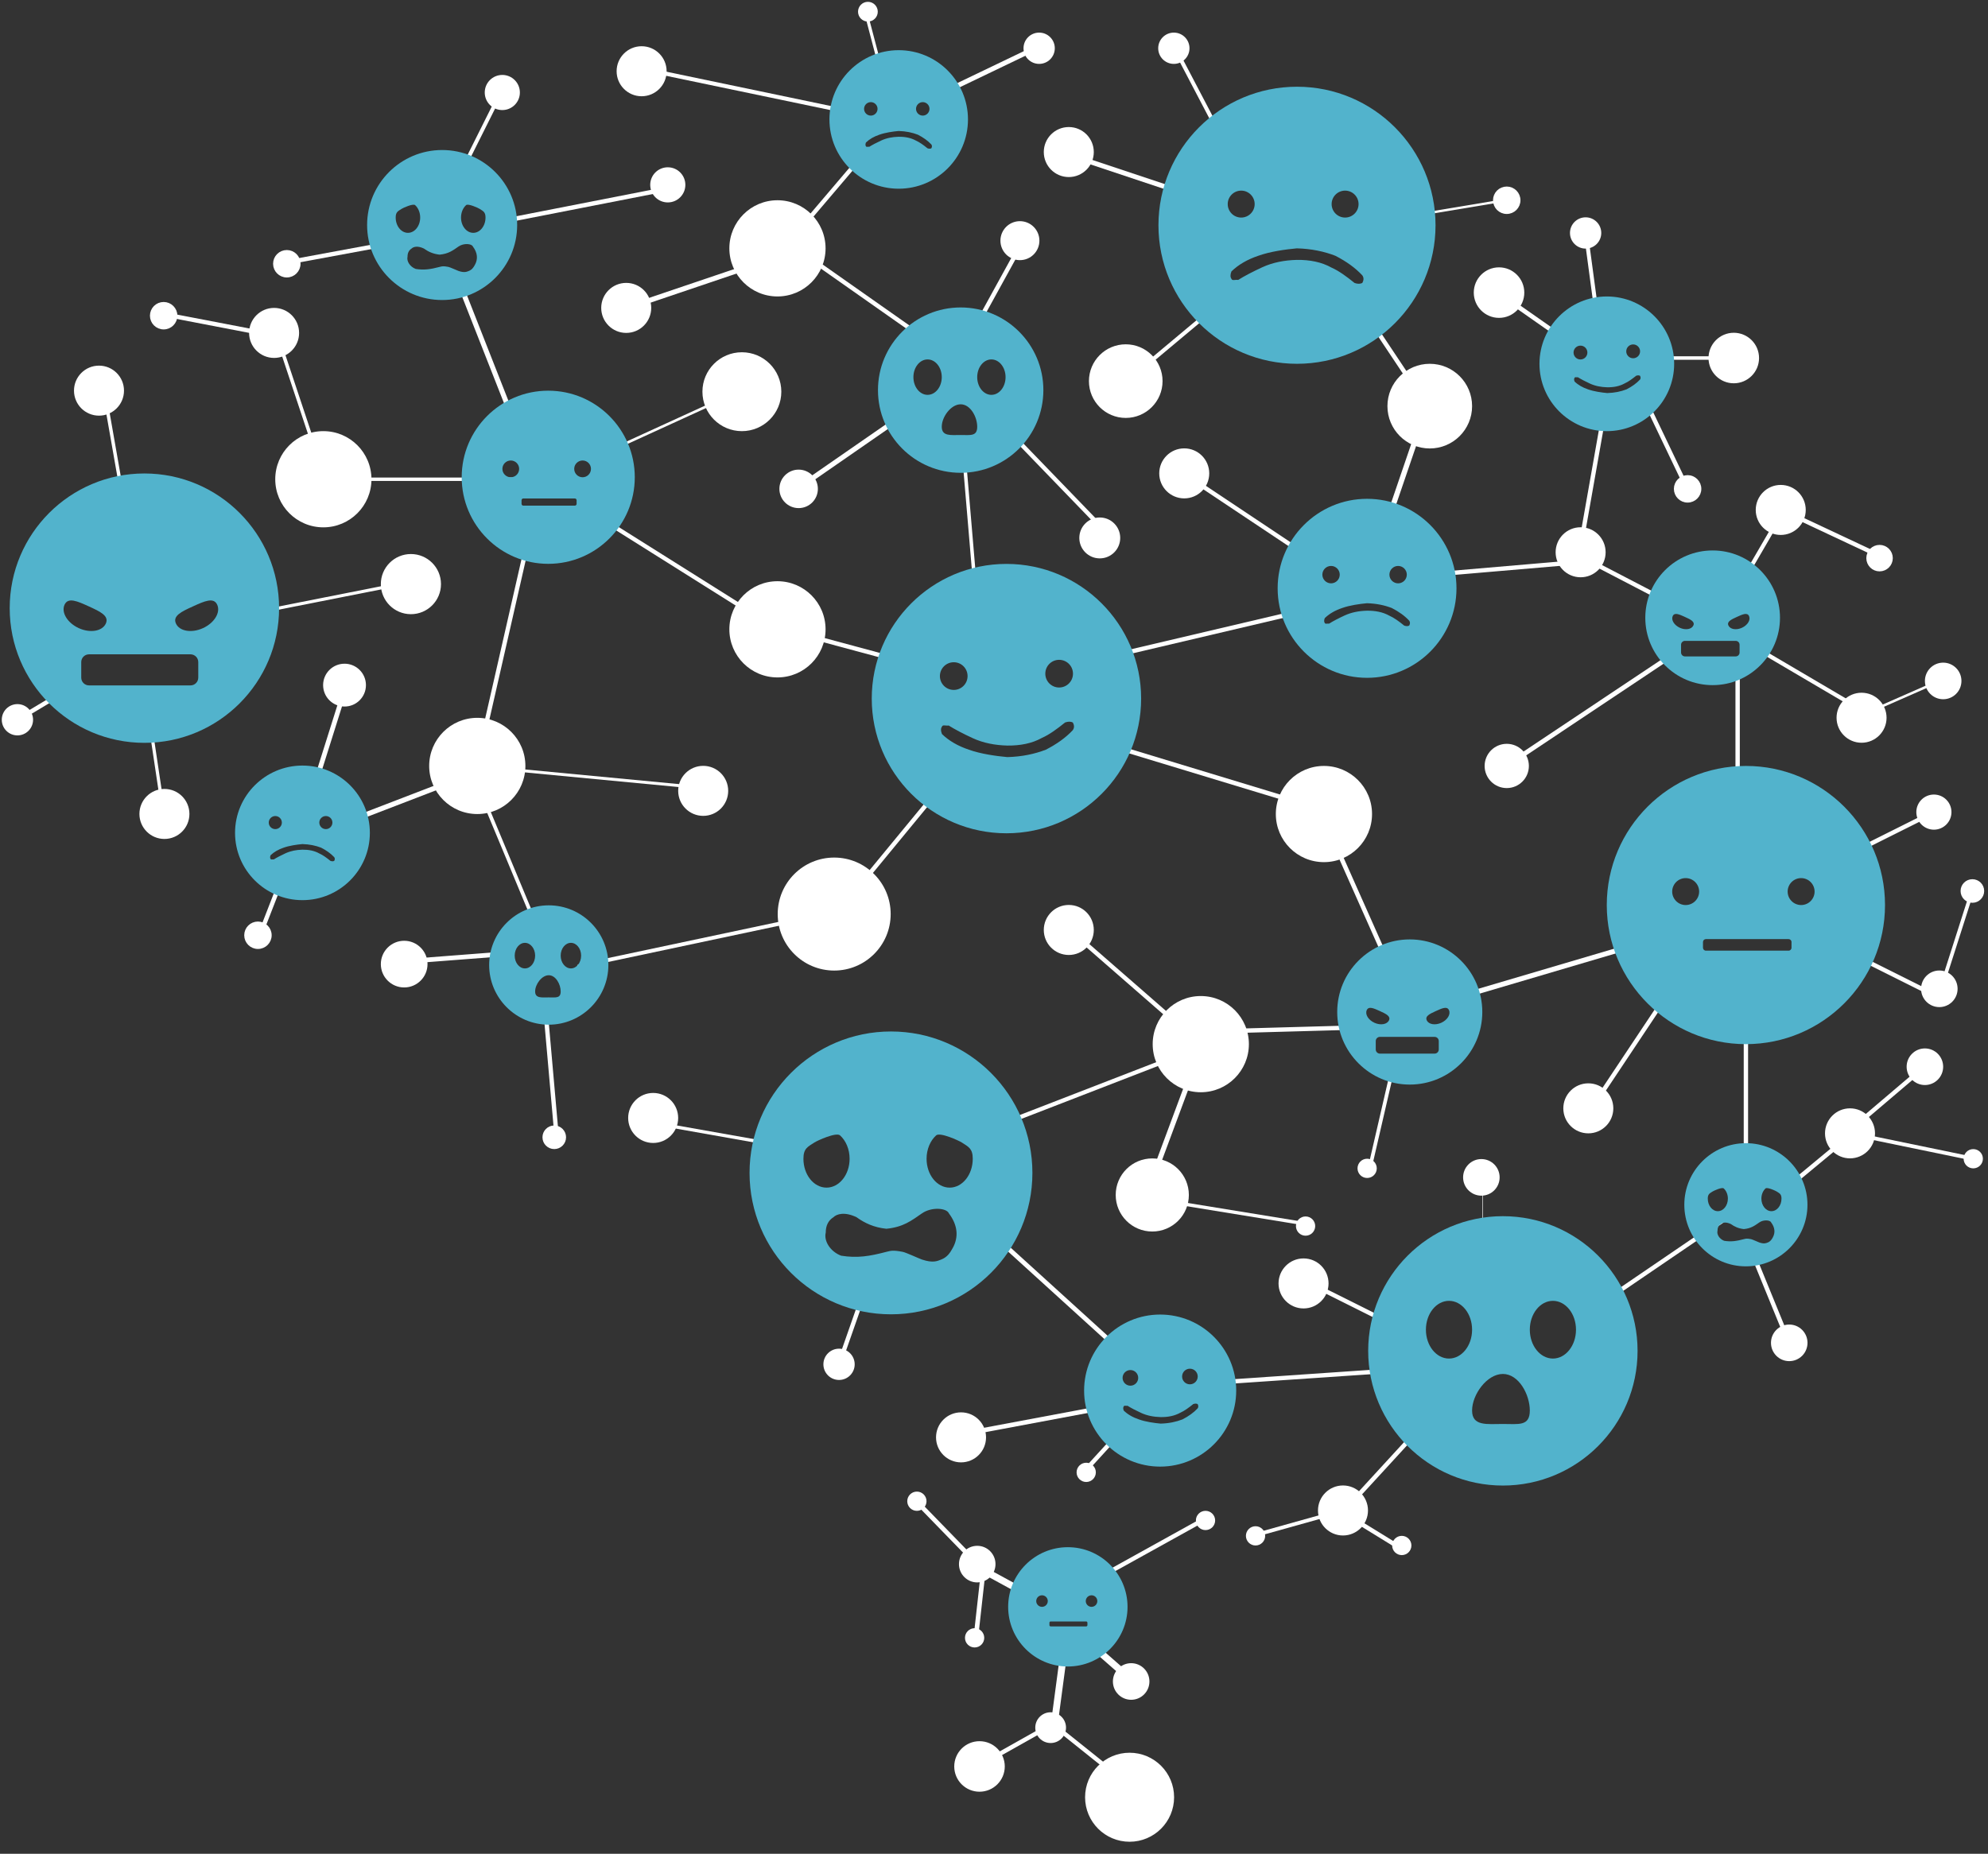 <?xml version="1.0" encoding="UTF-8" standalone="no"?>
<!DOCTYPE svg PUBLIC "-//W3C//DTD SVG 1.1//EN" "http://www.w3.org/Graphics/SVG/1.1/DTD/svg11.dtd">
<svg width="100%" height="100%" viewBox="0 0 104 97" version="1.1" xmlns="http://www.w3.org/2000/svg" xmlns:xlink="http://www.w3.org/1999/xlink" xml:space="preserve" style="fill-rule:evenodd;clip-rule:evenodd;stroke-linecap:round;stroke-linejoin:round;stroke-miterlimit:1.414;">
    <rect x="0" y="0" width="104" height="97" fill="#333333" stroke="none"/>
    <g transform="matrix(0.24,0,0,0.24,-285.14,-41.248)">
        <g id="_3" transform="matrix(0.753,0,0,0.796,924.295,25.077)">
            <g id="nodes" transform="matrix(1,0,0,1,-172.672,-10.54)">
                <g transform="matrix(0.847,0,0,0.801,-172.137,239.895)">
                    <circle cx="1214.5" cy="352.5" r="12.5" style="fill:white;"/>
                </g>
                <g transform="matrix(1.114,0,0,1.054,-604.909,-108.564)">
                    <circle cx="1214.5" cy="352.5" r="12.5" style="fill:white;"/>
                </g>
                <g transform="matrix(1.114,0,0,1.054,-736.362,-45.323)">
                    <circle cx="1214.5" cy="352.5" r="12.5" style="fill:white;"/>
                </g>
                <g transform="matrix(1.114,0,0,1.054,-604.909,-4.216)">
                    <circle cx="1214.5" cy="352.5" r="12.5" style="fill:white;"/>
                </g>
                <g transform="matrix(0.579,0,0,0.548,335.273,141.449)">
                    <circle cx="1214.5" cy="352.5" r="12.5" style="fill:white;"/>
                </g>
                <g transform="matrix(0.579,0,0,0.548,129.181,43.426)">
                    <circle cx="1214.5" cy="352.5" r="12.5" style="fill:white;"/>
                </g>
                <g transform="matrix(0.579,0,0,0.548,5.526,21.291)">
                    <circle cx="1214.5" cy="352.5" r="12.5" style="fill:white;"/>
                </g>
                <g transform="matrix(0.579,0,0,0.548,-132.612,224.717)">
                    <circle cx="1214.5" cy="352.5" r="12.5" style="fill:white;"/>
                </g>
                <g transform="matrix(0.579,0,0,0.548,355.325,312.2)">
                    <circle cx="1214.5" cy="352.5" r="12.5" style="fill:white;"/>
                </g>
                <g transform="matrix(0.423,0,0,0.401,292.139,482.003)">
                    <circle cx="1214.5" cy="352.5" r="12.5" style="fill:white;"/>
                </g>
                <g transform="matrix(0.423,0,0,0.401,527.195,421.397)">
                    <circle cx="1214.5" cy="352.5" r="12.5" style="fill:white;"/>
                </g>
                <g transform="matrix(0.423,0,0,0.401,566.464,345.771)">
                    <circle cx="1214.5" cy="352.5" r="12.5" style="fill:white;"/>
                </g>
                <g transform="matrix(1.114,0,0,1.054,-430.009,10.54)">
                    <circle cx="1368" cy="406.5" r="2.5" style="fill:white;stroke-width:1.13px;stroke:white;"/>
                </g>
                <g transform="matrix(0.423,0,0,0.401,571.756,240.105)">
                    <circle cx="1214.5" cy="352.5" r="12.5" style="fill:white;"/>
                </g>
                <g transform="matrix(0.423,0,0,0.401,438.074,376.074)">
                    <circle cx="1214.5" cy="352.5" r="12.5" style="fill:white;"/>
                </g>
                <g transform="matrix(0.423,0,0,0.401,570.642,324.427)">
                    <circle cx="1214.5" cy="352.5" r="12.5" style="fill:white;"/>
                </g>
                <g transform="matrix(0.423,0,0,0.401,336.699,514.15)">
                    <circle cx="1214.5" cy="352.5" r="12.5" style="fill:white;"/>
                </g>
                <g transform="matrix(0.579,0,0,0.548,358.667,198.366)">
                    <circle cx="1214.5" cy="352.5" r="12.5" style="fill:white;"/>
                </g>
                <g transform="matrix(0.579,0,0,0.548,279.572,305.349)">
                    <circle cx="1214.5" cy="352.5" r="12.5" style="fill:white;"/>
                </g>
                <g transform="matrix(0.579,0,0,0.548,277.344,153.043)">
                    <circle cx="1214.5" cy="352.5" r="12.5" style="fill:white;"/>
                </g>
                <g transform="matrix(0.579,0,0,0.548,129.181,256.493)">
                    <circle cx="1214.5" cy="352.5" r="12.5" style="fill:white;"/>
                </g>
                <g transform="matrix(0.579,0,0,0.548,8.868,307.984)">
                    <circle cx="1214.5" cy="352.5" r="12.5" style="fill:white;"/>
                </g>
                <g transform="matrix(0.579,0,0,0.548,-100.863,92.964)">
                    <circle cx="1214.5" cy="352.5" r="12.5" style="fill:white;"/>
                </g>
                <g transform="matrix(0.579,0,0,0.548,23.35,218.393)">
                    <circle cx="1214.5" cy="352.5" r="12.5" style="fill:white;"/>
                </g>
                <g transform="matrix(0.579,0,0,0.548,97.989,395.468)">
                    <circle cx="1214.5" cy="352.5" r="12.5" style="fill:white;"/>
                </g>
                <g transform="matrix(0.579,0,0,0.548,197.136,353.307)">
                    <circle cx="1214.5" cy="352.5" r="12.5" style="fill:white;"/>
                </g>
                <g transform="matrix(0.579,0,0,0.548,1.069,86.113)">
                    <circle cx="1214.5" cy="352.5" r="12.5" style="fill:white;"/>
                </g>
                <g transform="matrix(0.579,0,0,0.548,-151.55,108.775)">
                    <circle cx="1214.5" cy="352.5" r="12.5" style="fill:white;"/>
                </g>
                <g transform="matrix(0.579,0,0,0.548,162.601,131.436)">
                    <circle cx="1214.5" cy="352.5" r="12.5" style="fill:white;"/>
                </g>
                <g transform="matrix(0.579,0,0,0.548,208.554,415.494)">
                    <circle cx="1214.5" cy="352.5" r="12.5" style="fill:white;"/>
                </g>
                <g transform="matrix(1.114,0,0,1.054,-691.802,33.202)">
                    <circle cx="1214.5" cy="352.5" r="12.5" style="fill:white;"/>
                </g>
                <g transform="matrix(1.308,0,0,1.238,-824.1,8.913)">
                    <circle cx="1214.5" cy="352.5" r="12.5" style="fill:white;"/>
                </g>
                <g transform="matrix(1.114,0,0,1.054,-482.367,109.402)">
                    <circle cx="1214.5" cy="352.5" r="12.5" style="fill:white;"/>
                </g>
                <g transform="matrix(1.114,0,0,1.054,-446.719,46.377)">
                    <circle cx="1214.5" cy="352.5" r="12.5" style="fill:white;"/>
                </g>
                <g transform="matrix(0.223,0,0,0.211,657.936,543.874)">
                    <circle cx="1214.5" cy="352.5" r="12.5" style="fill:white;"/>
                </g>
                <g transform="matrix(0.223,0,0,0.211,615.603,541.238)">
                    <circle cx="1214.5" cy="352.5" r="12.5" style="fill:white;"/>
                </g>
                <g transform="matrix(0.223,0,0,0.211,601.121,537.022)">
                    <circle cx="1214.5" cy="352.5" r="12.5" style="fill:white;"/>
                </g>
                <g transform="matrix(0.223,0,0,0.211,630.085,456.39)">
                    <circle cx="1214.5" cy="352.5" r="12.5" style="fill:white;"/>
                </g>
                <g transform="matrix(0.223,0,0,0.211,647.909,440.58)">
                    <circle cx="1214.5" cy="352.5" r="12.5" style="fill:white;"/>
                </g>
                <g transform="matrix(0.223,0,0,0.211,566.587,523.847)">
                    <circle cx="1214.5" cy="352.5" r="12.5" style="fill:white;"/>
                </g>
                <g transform="matrix(0.223,0,0,0.211,823.366,437.945)">
                    <circle cx="1214.5" cy="352.5" r="12.5" style="fill:white;"/>
                </g>
                <g transform="matrix(0.356,0,0,0.337,394.761,549.354)">
                    <circle cx="1214.5" cy="352.5" r="12.5" style="fill:white;"/>
                </g>
                <g transform="matrix(0.223,0,0,0.211,517.57,531.752)">
                    <circle cx="1214.5" cy="352.5" r="12.5" style="fill:white;"/>
                </g>
                <g transform="matrix(0.223,0,0,0.211,534.28,569.17)">
                    <circle cx="1214.5" cy="352.5" r="12.5" style="fill:white;"/>
                </g>
                <g transform="matrix(1.114,0,0,1.054,-430.009,10.54)">
                    <circle cx="1141.25" cy="314.75" r="4.75" style="fill:white;stroke-width:1.13px;stroke:white;"/>
                </g>
                <g transform="matrix(1.114,0,0,1.054,-430.009,10.54)">
                    <circle cx="1029" cy="223" r="4" style="fill:white;stroke-width:1.13px;stroke:white;"/>
                </g>
                <g transform="matrix(1.114,0,0,1.054,-430.009,10.54)">
                    <circle cx="930" cy="243.5" r="3" style="fill:white;stroke-width:1.13px;stroke:white;"/>
                </g>
                <g transform="matrix(1.114,0,0,1.054,-430.009,10.54)">
                    <circle cx="898" cy="257" r="3" style="fill:white;stroke-width:1.13px;stroke:white;"/>
                </g>
                <g transform="matrix(1.114,0,0,1.054,-430.009,10.54)">
                    <circle cx="945" cy="353" r="5" style="fill:white;stroke-width:1.13px;stroke:white;"/>
                </g>
                <g transform="matrix(1.114,0,0,1.054,-430.009,10.54)">
                    <circle cx="962.25" cy="326.75" r="7.25" style="fill:white;stroke-width:1.13px;stroke:white;"/>
                </g>
                <g transform="matrix(1.114,0,0,1.054,-430.009,10.54)">
                    <circle cx="960.5" cy="425.5" r="5.5" style="fill:white;stroke-width:1.13px;stroke:white;"/>
                </g>
                <g transform="matrix(1.114,0,0,1.054,-432.237,8.432)">
                    <circle cx="1150" cy="276" r="9" style="fill:white;stroke-width:1.13px;stroke:white;"/>
                </g>
                <g transform="matrix(1.114,0,0,1.054,-430.009,10.54)">
                    <circle cx="1247" cy="227" r="3" style="fill:white;stroke-width:1.13px;stroke:white;"/>
                </g>
                <g transform="matrix(1.114,0,0,1.054,-430.009,10.54)">
                    <circle cx="1160.5" cy="187.5" r="3.5" style="fill:white;stroke-width:1.13px;stroke:white;"/>
                </g>
                <g transform="matrix(0.557,0,0,0.527,174.064,252.701)">
                    <circle cx="1409.5" cy="288.5" r="11.5" style="fill:white;"/>
                </g>
                <g transform="matrix(1.114,0,0,1.054,-430.009,8.432)">
                    <circle cx="1306" cy="270" r="6" style="fill:white;stroke-width:1.13px;stroke:white;"/>
                </g>
                <g transform="matrix(1.114,0,0,1.054,-430.009,10.54)">
                    <circle cx="1245" cy="251" r="6" style="fill:white;stroke-width:1.13px;stroke:white;"/>
                </g>
                <g transform="matrix(1.114,0,0,1.054,-428.895,10.54)">
                    <circle cx="1266.5" cy="235.5" r="3.5" style="fill:white;stroke-width:1.13px;stroke:white;"/>
                </g>
                <g transform="matrix(1.114,0,0,1.054,-427.781,11.594)">
                    <circle cx="1079" cy="177" r="2" style="fill:white;stroke-width:1.13px;stroke:white;"/>
                </g>
                <g transform="matrix(1.114,0,0,1.054,-432.237,9.486)">
                    <circle cx="1075.5" cy="530.5" r="3.5" style="fill:white;stroke-width:1.13px;stroke:white;"/>
                </g>
                <g transform="matrix(1.114,0,0,1.054,-430.009,10.54)">
                    <circle cx="986" cy="199" r="4" style="fill:white;stroke-width:1.13px;stroke:white;"/>
                </g>
                <g transform="matrix(1.114,0,0,1.054,-389.347,6.851)">
                    <circle cx="823.5" cy="365.5" r="3.5" style="fill:white;stroke-width:1.13px;stroke:white;"/>
                </g>
                <g transform="matrix(1.114,0,0,1.054,-424.439,14.756)">
                    <circle cx="1058" cy="298" r="5" style="fill:white;"/>
                </g>
                <g transform="matrix(1.114,0,0,1.054,-434.465,4.216)">
                    <circle cx="1052.25" cy="282.75" r="10.25" style="fill:white;"/>
                </g>
                <g transform="matrix(1.114,0,0,1.054,-430.009,10.54)">
                    <circle cx="1125.5" cy="187.5" r="3.5" style="fill:white;stroke-width:1.13px;stroke:white;"/>
                </g>
                <g transform="matrix(1.114,0,0,1.054,-430.009,10.54)">
                    <circle cx="1294" cy="302" r="3" style="fill:white;stroke-width:1.13px;stroke:white;"/>
                </g>
                <g transform="matrix(1.114,0,0,1.054,-427.224,7.378)">
                    <circle cx="920" cy="421" r="3" style="fill:white;stroke-width:1.13px;stroke:white;"/>
                </g>
                <g transform="matrix(1.114,0,0,1.054,-430.009,9.486)">
                    <circle cx="999.5" cy="471.5" r="2.5" style="fill:white;stroke-width:1.13px;stroke:white;"/>
                </g>
                <g transform="matrix(1.114,0,0,1.054,-432.237,10.54)">
                    <circle cx="1360" cy="386" r="4" style="fill:white;stroke-width:1.13px;stroke:white;"/>
                </g>
                <g transform="matrix(1.114,0,0,1.054,-448.947,14.624)">
                    <circle cx="1360.88" cy="316.125" r="2.875" style="fill:white;stroke-width:1.13px;stroke:white;"/>
                </g>
                <g transform="matrix(1.114,0,0,1.054,-430.009,7.378)">
                    <circle cx="1110" cy="637" r="6" style="fill:white;stroke-width:1.13px;stroke:white;"/>
                </g>
                <g transform="matrix(1.114,0,0,1.054,-476.797,18.972)">
                    <circle cx="1191" cy="634" r="11" style="fill:white;stroke-width:1.13px;stroke:white;"/>
                </g>
                <g transform="matrix(1.114,0,0,1.054,-430.009,10.54)">
                    <circle cx="1120.5" cy="237.5" r="4.5" style="fill:white;stroke-width:1.13px;stroke:white;"/>
                </g>
                <g transform="matrix(1.114,0,0,1.054,-431.123,10.54)">
                    <circle cx="1228" cy="280.5" r="11" style="fill:white;"/>
                </g>
            </g>
            <g id="links">
                <g transform="matrix(1.114,0,0,1.054,-775.352,-10.54)">
                    <path d="M1264,557L1296,551" style="fill:none;stroke-width:1.19px;stroke:white;"/>
                </g>
                <g transform="matrix(1.114,0,0,1.054,-775.352,-10.54)">
                    <path d="M1264,611L1266,593L1248.5,575" style="fill:none;stroke-width:1.19px;stroke:white;"/>
                </g>
                <g transform="matrix(1.114,0,0,1.054,-775.352,-10.54)">
                    <path d="M1266,593L1277,599" style="fill:none;stroke-width:1.79px;stroke:white;"/>
                </g>
                <g transform="matrix(1.114,0,0,1.054,-775.352,-10.54)">
                    <path d="M1284.5,632.5L1287.5,610" style="fill:none;stroke-width:1.79px;stroke:white;"/>
                </g>
                <g transform="matrix(1.114,0,0,1.054,-775.352,-10.54)">
                    <path d="M1304.75,621.75L1292.5,611" style="fill:none;stroke-width:1.79px;stroke:white;"/>
                </g>
                <g transform="matrix(-0.066,0,0,1.186,861.483,-63.373)">
                    <path d="M1246,521L1241,481" style="fill:none;stroke-width:2.25px;stroke:white;"/>
                </g>
                <g transform="matrix(1.114,0,0,1.054,-602.681,-1.49785e-14)">
                    <path d="M1142.75,584L1168,570" style="fill:none;stroke-width:1.13px;stroke:white;"/>
                </g>
                <g transform="matrix(1.207,0,0,1.757,-690.316,-273.342)">
                    <path d="M944,389L980,380" style="fill:none;stroke-width:0.81px;stroke:white;"/>
                </g>
                <g transform="matrix(1.263,0,0,0.949,-741.784,40.053)">
                    <path d="M936.5,380L944,350" style="fill:none;stroke-width:1.11px;stroke:white;"/>
                </g>
                <g transform="matrix(1.253,0,0,0.632,-743.742,158.314)">
                    <path d="M981,373L1037,383" style="fill:none;stroke-width:1.26px;stroke:white;"/>
                </g>
                <g transform="matrix(1.114,0,0,1.054,-602.681,-1.49785e-14)">
                    <path d="M926,262L900,257" style="fill:none;stroke-width:1.13px;stroke:white;"/>
                </g>
                <g transform="matrix(1.114,0,0,1.054,-602.681,-1.49785e-14)">
                    <path d="M958,238L931,243" style="fill:none;stroke-width:1.13px;stroke:white;"/>
                </g>
                <g transform="matrix(1.22,0,0,1.186,-710.634,-27.141)">
                    <path d="M986,230L1028,222" style="fill:none;stroke-width:1.02px;stroke:white;"/>
                </g>
                <g transform="matrix(1.16,0,0,1.581,-654.946,-98.551)">
                    <path d="M1102,195L1126,187" style="fill:none;stroke-width:0.88px;stroke:white;"/>
                </g>
                <g transform="matrix(1.114,0,0,1.054,-602.681,-1.49785e-14)">
                    <path d="M1214,262L1224,277" style="fill:none;stroke-width:1.13px;stroke:white;"/>
                </g>
                <g transform="matrix(1.532,0,0,1.953,-1092.85,-167.589)">
                    <path d="M1176,204L1164,187" style="fill:none;stroke-width:0.69px;stroke:white;"/>
                </g>
                <g transform="matrix(1.114,0,0,1.054,-602.681,-1.49785e-14)">
                    <path d="M1282,277L1293,300" style="fill:none;stroke-width:1.13px;stroke:white;"/>
                </g>
                <g transform="matrix(1.114,0,0,1.054,-602.681,-1.49785e-14)">
                    <path d="M1074,411L1102,377" style="fill:none;stroke-width:1.13px;stroke:white;"/>
                </g>
                <g transform="matrix(1.114,0,0,1.054,-602.681,-1.49785e-14)">
                    <path d="M1109,260L1120,240" style="fill:none;stroke-width:1.13px;stroke:white;"/>
                </g>
                <g transform="matrix(1.114,0,0,1.054,-602.681,-1.49785e-14)">
                    <path d="M1290,431.472L1269,463" style="fill:none;stroke-width:1.13px;stroke:white;"/>
                </g>
                <g transform="matrix(1.114,0,0,1.054,-602.681,-1.49785e-14)">
                    <path d="M1081,508L1074,528" style="fill:none;stroke-width:1.13px;stroke:white;"/>
                </g>
                <g transform="matrix(1.104,-0.14,0.174,1.226,-632.555,137.301)">
                    <path d="M1269,260L1269,236" style="fill:none;stroke-width:1.04px;stroke:white;"/>
                </g>
                <g transform="matrix(1.173,0,0,1.476,-675.56,-105.402)">
                    <path d="M1262,260L1243,250" style="fill:none;stroke-width:0.91px;stroke:white;"/>
                </g>
                <g transform="matrix(1.634,0,0,1.054,-1281.11,-1.49785e-14)">
                    <path d="M1290,268L1305,268" style="fill:none;stroke-width:0.9px;stroke:white;"/>
                </g>
                <g transform="matrix(1.207,0,0,1.612,-694.215,-110.486)">
                    <path d="M974,215L986,198" style="fill:none;stroke-width:0.85px;stroke:white;"/>
                </g>
                <g transform="matrix(0.928,0,0,1.669,-401.973,-110.057)">
                    <path d="M1087,191L1081,179" style="fill:none;stroke-width:0.9px;stroke:white;"/>
                </g>
                <g transform="matrix(1.114,0,0,1.054,-602.681,-1.49785e-14)">
                    <path d="M875,353L860,362" style="fill:none;stroke-width:1.13px;stroke:white;"/>
                </g>
                <g transform="matrix(3.213,0,0,0.334,-3447.5,256.37)">
                    <path d="M1350.5,368L1357,342" style="fill:none;stroke-width:0.55px;stroke:white;"/>
                </g>
                <g transform="matrix(0.81,0,0,1.098,-187.053,-13.483)">
                    <path d="M1357,427L1368,403" style="fill:none;stroke-width:1.26px;stroke:white;"/>
                </g>
                <g transform="matrix(1.462,0,0,1.054,-1078.92,-1.49785e-14)">
                    <path d="M1344,469.5L1368,476" style="fill:none;stroke-width:0.97px;stroke:white;"/>
                </g>
                <g transform="matrix(1.255,0,0,1.024,-794.165,13.612)">
                    <path d="M1338.25,469.5L1356,452" style="fill:none;stroke-width:1.08px;stroke:white;"/>
                </g>
                <g transform="matrix(1.114,0,0,1.054,-602.681,-1.49785e-14)">
                    <path d="M930,400L923,418" style="fill:none;stroke-width:1.13px;stroke:white;"/>
                </g>
                <g transform="matrix(1.114,0,0,1.054,-602.681,-1.49785e-14)">
                    <path d="M997,435L1000,469" style="fill:none;stroke-width:1.13px;stroke:white;"/>
                </g>
                <g transform="matrix(1.114,0,0,1.054,-602.681,-1.49785e-14)">
                    <path d="M1330,400L1356,387" style="fill:none;stroke-width:1.13px;stroke:white;"/>
                </g>
                <g transform="matrix(1.114,0,0,1.054,-602.681,-1.49785e-14)">
                    <path d="M1318.5,307.5L1343,319" style="fill:none;stroke-width:1.13px;stroke:white;"/>
                </g>
                <g transform="matrix(1.114,0,0,1.054,-602.681,-1.49785e-14)">
                    <path d="M1149,639L1129,623L1113,632" style="fill:none;stroke-width:1.13px;stroke:white;"/>
                </g>
                <g transform="matrix(1.114,0,0,1.054,-602.681,-1.49785e-14)">
                    <path d="M1133.5,416.648L1167.5,446.295" style="fill:none;stroke-width:1.13px;stroke:white;"/>
                </g>
                <g transform="matrix(0.994,0,0,0.568,-479.116,226.856)">
                    <path d="M1026,467.148L1063,478" style="fill:none;stroke-width:1.54px;stroke:white;"/>
                </g>
                <g transform="matrix(1.114,0,0,1.054,-602.681,-1.49785e-14)">
                    <path d="M1207,442L1171,443" style="fill:none;stroke-width:1.13px;stroke:white;"/>
                </g>
                <g transform="matrix(1.591,0,0,1.353,-1181.08,-117.647)">
                    <path d="M1219,428L1203,388" style="fill:none;stroke-width:0.83px;stroke:white;"/>
                </g>
                <g transform="matrix(1.439,0,0,2.038,-999.656,-427.124)">
                    <path d="M1221.85,436L1287,423.148" style="fill:none;stroke-width:0.69px;stroke:white;"/>
                </g>
                <g transform="matrix(0.836,0,0,1.096,-265.413,-20.153)">
                    <path d="M1219,453L1211,478" style="fill:none;stroke-width:1.25px;stroke:white;"/>
                </g>
                <g transform="matrix(1.114,0,0,1.054,-602.681,-1.49785e-14)">
                    <path d="M1309.15,437.852L1309.15,481" style="fill:none;stroke-width:1.13px;stroke:white;"/>
                </g>
                <g transform="matrix(1.29,0,0,0.952,-786.082,43.788)">
                    <path d="M1068,410.148L1011,425.648" style="fill:none;stroke-width:1.09px;stroke:white;"/>
                </g>
                <g transform="matrix(1.114,0,0,1.054,-602.681,-1.49785e-14)">
                    <path d="M1087,346L1061,339" style="fill:none;stroke-width:1.13px;stroke:white;"/>
                </g>
                <g transform="matrix(0.928,0,0,1.269,-397.331,-62.381)">
                    <path d="M1112,339L1106,290" style="fill:none;stroke-width:1.09px;stroke:white;"/>
                </g>
                <g transform="matrix(1.114,0,0,1.054,-602.681,-1.49785e-14)">
                    <path d="M1142,346L1193,334" style="fill:none;stroke-width:1.13px;stroke:white;"/>
                </g>
                <g transform="matrix(1.114,0,0,1.12,-602.681,-25.362)">
                    <path d="M1142,369L1198,385" style="fill:none;stroke-width:1.1px;stroke:white;"/>
                </g>
                <g transform="matrix(-1.642,0,0,0.779,2731.21,98.726)">
                    <path d="M1199.5,259L1209,314.5" style="fill:none;stroke-width:0.97px;stroke:white;"/>
                </g>
                <g transform="matrix(0.891,0,0,-0.333,-339.997,325.47)">
                    <path d="M1219,240L1264,259" style="fill:none;stroke-width:1.86px;stroke:white;"/>
                </g>
                <g transform="matrix(3.404,0,0,0.539,-3272.97,126.693)">
                    <path d="M1170,252L1161,297" style="fill:none;stroke-width:0.52px;stroke:white;"/>
                </g>
                <g transform="matrix(4.332,0,0,0.375,-4505.07,197.523)">
                    <path d="M1170,252L1161,297" style="fill:none;stroke-width:0.41px;stroke:white;"/>
                </g>
                <g transform="matrix(1.407,0,0,1.807,-940.461,-158.253)">
                    <path d="M1165.5,220L1137,213" style="fill:none;stroke-width:0.75px;stroke:white;"/>
                </g>
                <g transform="matrix(1.114,0,0,1.054,-602.681,-1.49785e-14)">
                    <path d="M1100,266L1063,240" style="fill:none;stroke-width:1.13px;stroke:white;"/>
                </g>
                <g transform="matrix(0.402,0,0,1.459,172.393,-115.131)">
                    <path d="M1089,284L1017,297" style="fill:none;stroke-width:1.12px;stroke:white;"/>
                </g>
                <g transform="matrix(1.114,0,0,1.054,-602.681,-1.49785e-14)">
                    <path d="M993,314L980,371" style="fill:none;stroke-width:1.13px;stroke:white;"/>
                </g>
                <g transform="matrix(1.637,0,0,1.339,-1143.74,-89.262)">
                    <path d="M1017,309L1050,333" style="fill:none;stroke-width:0.82px;stroke:white;"/>
                </g>
                <g transform="matrix(1.114,0,0,1.054,-602.681,-1.49785e-14)">
                    <path d="M1163,298L1193,318" style="fill:none;stroke-width:1.13px;stroke:white;"/>
                </g>
                <g transform="matrix(0.734,0,0,2.259,-183.28,-343.158)">
                    <path d="M1119,284L1163,298" style="fill:none;stroke-width:0.71px;stroke:white;"/>
                </g>
                <g transform="matrix(1.114,0,0,1.054,-602.681,-1.49785e-14)">
                    <path d="M1231,324L1266,321" style="fill:none;stroke-width:1.13px;stroke:white;"/>
                </g>
                <g transform="matrix(1.114,0,0,1.054,-602.681,-1.49785e-14)">
                    <path d="M1272,284L1266,318" style="fill:none;stroke-width:1.13px;stroke:white;"/>
                </g>
                <g transform="matrix(0.592,0,0,0.82,69.858,81.042)">
                    <path d="M1210,382L1289,346" style="fill:none;stroke-width:1.7px;stroke:white;"/>
                </g>
                <g transform="matrix(1.114,0,0,1.054,-602.681,-1.49785e-14)">
                    <path d="M1269,321L1294,334" style="fill:none;stroke-width:1.13px;stroke:white;"/>
                </g>
                <g transform="matrix(1.114,0,0,1.054,-602.681,-1.49785e-14)">
                    <path d="M1307,349L1307,392" style="fill:none;stroke-width:1.13px;stroke:white;"/>
                </g>
                <g transform="matrix(1.114,0,0,1.054,-602.681,-1.49785e-14)">
                    <path d="M1206,569L1219,577" style="fill:none;stroke-width:1.13px;stroke:white;"/>
                </g>
                <g transform="matrix(1.114,0,0,1.054,-602.681,-1.49785e-14)">
                    <path d="M1311,501L1320,523" style="fill:none;stroke-width:1.13px;stroke:white;"/>
                </g>
                <g transform="matrix(1.369,0,0,0.82,-906.965,115.474)">
                    <path d="M1160,484L1195,493" style="fill:none;stroke-width:1.1px;stroke:white;"/>
                </g>
                <g transform="matrix(1.168,0,0,1.656,-659.334,-146.96)">
                    <path d="M1051,244L1020,251" style="fill:none;stroke-width:0.85px;stroke:white;"/>
                </g>
                <g transform="matrix(0.861,0,0,1.109,-333.799,-11.982)">
                    <path d="M1062,235L1084,216" style="fill:none;stroke-width:1.23px;stroke:white;"/>
                </g>
                <g transform="matrix(1.281,0,0,1.054,-782.482,-1.49785e-14)">
                    <path d="M1026,192L1076,204" style="fill:none;stroke-width:1.05px;stroke:white;"/>
                </g>
                <g transform="matrix(1.065,0,0,1.555,-555.372,-195.279)">
                    <path d="M1000.5,414L978,379" style="fill:none;stroke-width:0.91px;stroke:white;"/>
                </g>
                <g transform="matrix(0.961,-0.07,0.085,1.051,-488.986,69.198)">
                    <path d="M989.25,424L958,424" style="fill:none;stroke-width:1.21px;stroke:white;"/>
                </g>
                <g transform="matrix(1.707,0,0,1.054,-1159.97,-1.49785e-14)">
                    <path d="M978,299.5L939.5,299.5" style="fill:none;stroke-width:0.88px;stroke:white;"/>
                </g>
                <g transform="matrix(1.349,0,0,0.717,-803.187,130.003)">
                    <path d="M904,312L939.5,299.5" style="fill:none;stroke-width:1.15px;stroke:white;"/>
                </g>
                <g transform="matrix(0.75,0,0,1.186,-280.296,-53.887)">
                    <path d="M897,361L904,389" style="fill:none;stroke-width:1.22px;stroke:white;"/>
                </g>
                <g transform="matrix(1.393,0,0,2.019,-848.32,-266.463)">
                    <path d="M890,305.75L882,276" style="fill:none;stroke-width:0.7px;stroke:white;"/>
                </g>
                <g transform="matrix(-0.605,0,0,0.903,991.253,39.45)">
                    <path d="M904,305.75L927,262" style="fill:none;stroke-width:1.58px;stroke:white;"/>
                </g>
                <g transform="matrix(1.708,0,0,1.054,-1188.21,-1.054)">
                    <path d="M989.25,290.875L978,247" style="fill:none;stroke-width:0.88px;stroke:white;"/>
                </g>
                <g transform="matrix(0.774,0,0,0.975,-158.128,26.101)">
                    <path d="M1306,329L1324,305.75" style="fill:none;stroke-width:1.39px;stroke:white;"/>
                </g>
                <g transform="matrix(0.861,0,0,0.639,-279.769,141.175)">
                    <path d="M1315,340L1359,373" style="fill:none;stroke-width:1.63px;stroke:white;"/>
                </g>
                <g transform="matrix(1.114,0,0,1.054,-602.681,-1.49785e-14)">
                    <path d="M1337,423L1359,434" style="fill:none;stroke-width:1.13px;stroke:white;"/>
                </g>
                <g transform="matrix(-0.928,0,0,0.955,2107.9,24.901)">
                    <path d="M1316,492L1337,508" style="fill:none;stroke-width:1.3px;stroke:white;"/>
                </g>
                <g transform="matrix(1.114,0,0,1.054,-602.681,-1.49785e-14)">
                    <path d="M1175,534L1219,531" style="fill:none;stroke-width:1.13px;stroke:white;"/>
                </g>
                <g transform="matrix(1.223,0,0,1.054,-736.725,-1.49785e-14)">
                    <path d="M1207,567.5L1230,540" style="fill:none;stroke-width:1.08px;stroke:white;"/>
                </g>
                <g transform="matrix(1.546,0,0,1.054,-1113.45,-1.49785e-14)">
                    <path d="M1181.5,574L1198.25,567.5" style="fill:none;stroke-width:0.94px;stroke:white;"/>
                </g>
                <g transform="matrix(1.063,0,0,1.01,-544.549,20.949)">
                    <path d="M1137,561L1148,549" style="fill:none;stroke-width:1.18px;stroke:white;"/>
                </g>
                <g transform="matrix(1.114,0,0,1.054,-602.681,-1.49785e-14)">
                    <path d="M1215,518L1199,510" style="fill:none;stroke-width:1.13px;stroke:white;"/>
                </g>
                <g transform="matrix(1.114,0,0,1.054,-602.681,-1.49785e-14)">
                    <path d="M1271,514L1309.15,488" style="fill:none;stroke-width:1.13px;stroke:white;"/>
                </g>
                <g transform="matrix(0.874,0,0,0.744,-322.683,138.572)">
                    <path d="M1168,447L1089,481" style="fill:none;stroke-width:1.52px;stroke:white;"/>
                </g>
                <g transform="matrix(1.818,0,0,1.054,-1424.12,-1.49785e-14)">
                    <path d="M1158,488L1167.5,446.295" style="fill:none;stroke-width:0.84px;stroke:white;"/>
                </g>
                <g transform="matrix(1.692,0,0,1.6,-1254.65,-280.235)">
                    <path d="M1144,525L1116.5,500" style="fill:none;stroke-width:0.79px;stroke:white;"/>
                </g>
            </g>
            <g id="face-nodes" transform="matrix(1,0,0,1,-172.672,-10.54)">
                <g id="happy" transform="matrix(1.114,0,0,1.054,-591.54,78.524)">
                    <path d="M1262,257C1281.32,257 1297,272.683 1297,292C1297,311.317 1281.32,327 1262,327C1242.68,327 1227,311.317 1227,292C1227,272.683 1242.68,257 1262,257ZM1253.24,302.28C1256.01,303.557 1259.04,304.124 1262.24,304.205C1265.6,304.241 1268.64,303.656 1271.24,302.205C1273.12,301.381 1275.15,299.898 1277.24,298.205C1278.12,297.899 1278.74,297.967 1279.24,298.205C1279.69,298.999 1279.63,299.65 1279.24,300.205C1277.42,302.149 1275.07,303.832 1272.24,305.278C1269.32,306.403 1266.04,307.101 1262.24,307.205C1259.27,306.934 1255.3,306.378 1252.24,305.278C1249.41,304.326 1247.06,302.981 1245.24,301.205C1244.88,300.268 1244.96,299.693 1245.24,299.282C1245.49,298.723 1246.07,299.102 1247,299C1248.48,299.944 1250.85,301.182 1253.24,302.28ZM1248.31,289.746C1246.32,289.746 1244.71,288.136 1244.71,286.149C1244.71,284.163 1246.32,282.553 1248.31,282.553C1250.3,282.553 1251.9,284.163 1251.9,286.149C1251.9,288.136 1250.3,289.746 1248.31,289.746ZM1275.69,289.119C1273.7,289.119 1272.1,287.509 1272.1,285.523C1272.1,283.536 1273.7,281.926 1275.69,281.926C1277.68,281.926 1279.29,283.536 1279.29,285.523C1279.29,287.509 1277.68,289.119 1275.69,289.119Z" style="fill:rgb(82,179,204);"/>
                </g>
                <g id="happy1" transform="matrix(0.557,0,0,0.527,285.187,140.711)">
                    <path d="M1262,257C1281.32,257 1297,272.683 1297,292C1297,311.317 1281.32,327 1262,327C1242.68,327 1227,311.317 1227,292C1227,272.683 1242.68,257 1262,257ZM1253.24,302.28C1256.01,303.557 1259.04,304.124 1262.24,304.205C1265.6,304.241 1268.64,303.656 1271.24,302.205C1273.12,301.381 1275.15,299.898 1277.24,298.205C1278.12,297.899 1278.74,297.967 1279.24,298.205C1279.69,298.999 1279.63,299.65 1279.24,300.205C1277.42,302.149 1275.07,303.832 1272.24,305.278C1269.32,306.403 1266.04,307.101 1262.24,307.205C1259.27,306.934 1255.3,306.378 1252.24,305.278C1249.41,304.326 1247.06,302.981 1245.24,301.205C1244.88,300.268 1244.96,299.693 1245.24,299.282C1245.49,298.723 1246.07,299.102 1247,299C1248.48,299.944 1250.85,301.182 1253.24,302.28ZM1248.31,289.746C1246.32,289.746 1244.71,288.136 1244.71,286.149C1244.71,284.163 1246.32,282.553 1248.31,282.553C1250.3,282.553 1251.9,284.163 1251.9,286.149C1251.9,288.136 1250.3,289.746 1248.31,289.746ZM1275.69,289.119C1273.7,289.119 1272.1,287.509 1272.1,285.523C1272.1,283.536 1273.7,281.926 1275.69,281.926C1277.68,281.926 1279.29,283.536 1279.29,285.523C1279.29,287.509 1277.68,289.119 1275.69,289.119Z" style="fill:rgb(82,179,204);"/>
                </g>
                <g id="happy2" transform="matrix(0.629,0,0,0.595,65.026,402.085)">
                    <path d="M1262,257C1281.32,257 1297,272.683 1297,292C1297,311.317 1281.32,327 1262,327C1242.68,327 1227,311.317 1227,292C1227,272.683 1242.68,257 1262,257ZM1253.24,302.28C1256.01,303.557 1259.04,304.124 1262.24,304.205C1265.6,304.241 1268.64,303.656 1271.24,302.205C1273.12,301.381 1275.15,299.898 1277.24,298.205C1278.12,297.899 1278.74,297.967 1279.24,298.205C1279.69,298.999 1279.63,299.65 1279.24,300.205C1277.42,302.149 1275.07,303.832 1272.24,305.278C1269.32,306.403 1266.04,307.101 1262.24,307.205C1259.27,306.934 1255.3,306.378 1252.24,305.278C1249.41,304.326 1247.06,302.981 1245.24,301.205C1244.88,300.268 1244.96,299.693 1245.24,299.282C1245.49,298.723 1246.07,299.102 1247,299C1248.48,299.944 1250.85,301.182 1253.24,302.28ZM1248.31,289.746C1246.32,289.746 1244.71,288.136 1244.71,286.149C1244.71,284.163 1246.32,282.553 1248.31,282.553C1250.3,282.553 1251.9,284.163 1251.9,286.149C1251.9,288.136 1250.3,289.746 1248.31,289.746ZM1275.69,289.119C1273.7,289.119 1272.1,287.509 1272.1,285.523C1272.1,283.536 1273.7,281.926 1275.69,281.926C1277.68,281.926 1279.29,283.536 1279.29,285.523C1279.29,287.509 1277.68,289.119 1275.69,289.119Z" style="fill:rgb(82,179,204);"/>
                </g>
                <g id="angry" transform="matrix(1.114,0,0,1.054,-1088.39,16.864)">
                    <path d="M1484,292C1503.32,292 1519,307.683 1519,327C1519,346.317 1503.32,362 1484,362C1464.68,362 1449,346.317 1449,327C1449,307.683 1464.68,292 1484,292ZM1495.98,338.996L1469.61,338.996C1468.49,338.996 1467.59,339.901 1467.59,341.015L1467.59,345.054C1467.59,346.168 1468.49,347.073 1469.61,347.073L1495.98,347.073C1497.1,347.073 1498,346.168 1498,345.054L1498,341.015C1498,339.901 1497.1,338.996 1495.98,338.996ZM1496.64,326.53C1496.64,326.53 1496.64,326.53 1496.64,326.53C1493.68,327.879 1491.28,328.988 1492.2,330.997C1493.11,333.006 1496.26,333.542 1499.22,332.192C1502.18,330.843 1503.84,328.117 1502.92,326.108C1502.01,324.099 1499.6,325.181 1496.64,326.53ZM1469.54,326.53C1469.54,326.53 1469.54,326.53 1469.54,326.53C1472.5,327.879 1474.89,328.988 1473.98,330.997C1473.06,333.006 1469.91,333.542 1466.95,332.192C1464,330.843 1462.34,328.117 1463.25,326.108C1464.17,324.099 1466.58,325.181 1469.54,326.53Z" style="fill:rgb(82,179,204);"/>
                </g>
                <g id="sad" transform="matrix(1.114,0,0,1.054,-582.071,-92.227)">
                    <path d="M1329,295C1348.87,295 1365,311.131 1365,331C1365,350.869 1348.87,367 1329,367C1309.13,367 1293,350.869 1293,331C1293,311.131 1309.13,295 1329,295ZM1319.96,341.924C1322.73,340.648 1325.76,340.081 1328.96,340C1332.32,339.963 1335.37,340.548 1337.96,342C1339.84,342.824 1341.88,344.307 1343.96,346C1344.84,346.306 1345.46,346.238 1345.96,346C1346.41,345.206 1346.36,344.554 1345.96,344C1344.14,342.056 1341.79,340.372 1338.96,338.926C1336.04,337.802 1332.76,337.104 1328.96,337C1326,337.27 1322.02,337.827 1318.96,338.926C1316.13,339.878 1313.79,341.223 1311.96,343C1311.61,343.937 1311.68,344.512 1311.96,344.922C1312.21,345.482 1312.79,345.103 1313.72,345.205C1315.2,344.261 1317.57,343.023 1319.96,341.924ZM1341.5,322C1343.43,322 1345,323.568 1345,325.5C1345,327.432 1343.43,329 1341.5,329C1339.57,329 1338,327.432 1338,325.5C1338,323.568 1339.57,322 1341.5,322ZM1314.5,322C1316.43,322 1318,323.568 1318,325.5C1318,327.432 1316.43,329 1314.5,329C1312.57,329 1311,327.432 1311,325.5C1311,323.568 1312.57,322 1314.5,322Z" style="fill:rgb(82,179,204);"/>
                </g>
                <g id="sad1" transform="matrix(0.719,0,0,0.681,-36.832,130.676)">
                    <path d="M1329,295C1348.87,295 1365,311.131 1365,331C1365,350.869 1348.87,367 1329,367C1309.13,367 1293,350.869 1293,331C1293,311.131 1309.13,295 1329,295ZM1319.96,341.924C1322.73,340.648 1325.76,340.081 1328.96,340C1332.32,339.963 1335.37,340.548 1337.96,342C1339.84,342.824 1341.88,344.307 1343.96,346C1344.84,346.306 1345.46,346.238 1345.96,346C1346.41,345.206 1346.36,344.554 1345.96,344C1344.14,342.056 1341.79,340.372 1338.96,338.926C1336.04,337.802 1332.76,337.104 1328.96,337C1326,337.27 1322.02,337.827 1318.96,338.926C1316.13,339.878 1313.79,341.223 1311.96,343C1311.61,343.937 1311.68,344.512 1311.96,344.922C1312.21,345.482 1312.79,345.103 1313.72,345.205C1315.2,344.261 1317.57,343.023 1319.96,341.924ZM1341.5,322C1343.43,322 1345,323.568 1345,325.5C1345,327.432 1343.43,329 1341.5,329C1339.57,329 1338,327.432 1338,325.5C1338,323.568 1339.57,322 1341.5,322ZM1314.5,322C1316.43,322 1318,323.568 1318,325.5C1318,327.432 1316.43,329 1314.5,329C1312.57,329 1311,327.432 1311,325.5C1311,323.568 1312.57,322 1314.5,322Z" style="fill:rgb(82,179,204);"/>
                </g>
                <g id="sad2" transform="matrix(0.542,0,0,0.512,-109.777,253.594)">
                    <path d="M1329,295C1348.87,295 1365,311.131 1365,331C1365,350.869 1348.87,367 1329,367C1309.13,367 1293,350.869 1293,331C1293,311.131 1309.13,295 1329,295ZM1319.96,341.924C1322.73,340.648 1325.76,340.081 1328.96,340C1332.32,339.963 1335.37,340.548 1337.96,342C1339.84,342.824 1341.88,344.307 1343.96,346C1344.84,346.306 1345.46,346.238 1345.96,346C1346.41,345.206 1346.36,344.554 1345.96,344C1344.14,342.056 1341.79,340.372 1338.96,338.926C1336.04,337.802 1332.76,337.104 1328.96,337C1326,337.27 1322.02,337.827 1318.96,338.926C1316.13,339.878 1313.79,341.223 1311.96,343C1311.61,343.937 1311.68,344.512 1311.96,344.922C1312.21,345.482 1312.79,345.103 1313.72,345.205C1315.2,344.261 1317.57,343.023 1319.96,341.924ZM1341.5,322C1343.43,322 1345,323.568 1345,325.5C1345,327.432 1343.43,329 1341.5,329C1339.57,329 1338,327.432 1338,325.5C1338,323.568 1339.57,322 1341.5,322ZM1314.5,322C1316.43,322 1318,323.568 1318,325.5C1318,327.432 1316.43,329 1314.5,329C1312.57,329 1311,327.432 1311,325.5C1311,323.568 1312.57,322 1314.5,322Z" style="fill:rgb(82,179,204);"/>
                </g>
                <g id="sad3" transform="matrix(0.557,0,0,0.527,42.889,53.228)">
                    <path d="M1329,295C1348.87,295 1365,311.131 1365,331C1365,350.869 1348.87,367 1329,367C1309.13,367 1293,350.869 1293,331C1293,311.131 1309.13,295 1329,295ZM1319.96,341.924C1322.73,340.648 1325.76,340.081 1328.96,340C1332.32,339.963 1335.37,340.548 1337.96,342C1339.84,342.824 1341.88,344.307 1343.96,346C1344.84,346.306 1345.46,346.238 1345.96,346C1346.41,345.206 1346.36,344.554 1345.96,344C1344.14,342.056 1341.79,340.372 1338.96,338.926C1336.04,337.802 1332.76,337.104 1328.96,337C1326,337.27 1322.02,337.827 1318.96,338.926C1316.13,339.878 1313.79,341.223 1311.96,343C1311.61,343.937 1311.68,344.512 1311.96,344.922C1312.21,345.482 1312.79,345.103 1313.72,345.205C1315.2,344.261 1317.57,343.023 1319.96,341.924ZM1341.5,322C1343.43,322 1345,323.568 1345,325.5C1345,327.432 1343.43,329 1341.5,329C1339.57,329 1338,327.432 1338,325.5C1338,323.568 1339.57,322 1341.5,322ZM1314.5,322C1316.43,322 1318,323.568 1318,325.5C1318,327.432 1316.43,329 1314.5,329C1312.57,329 1311,327.432 1311,325.5C1311,323.568 1312.57,322 1314.5,322Z" style="fill:rgb(82,179,204);"/>
                </g>
                <g id="surprised" transform="matrix(1.114,0,0,1.054,-611.593,178.129)">
                    <path d="M1409,332C1428.32,332 1444,347.683 1444,367C1444,386.317 1428.32,402 1409,402C1389.68,402 1374,386.317 1374,367C1374,347.683 1389.68,332 1409,332ZM1409,373C1413.14,373 1416,378.361 1416,382.5C1416,386.639 1413.14,386 1409,386C1404.86,386 1401,386.639 1401,382.5C1401,378.361 1404.86,373 1409,373ZM1422,354C1425.31,354 1428,357.361 1428,361.5C1428,365.639 1425.31,369 1422,369C1418.69,369 1416,365.639 1416,361.5C1416,357.361 1418.69,354 1422,354ZM1395,354C1398.31,354 1401,357.361 1401,361.5C1401,365.639 1398.31,369 1395,369C1391.69,369 1389,365.639 1389,361.5C1389,357.361 1391.69,354 1395,354Z" style="fill:rgb(82,179,204);"/>
                </g>
                <g id="surprised1" transform="matrix(0.684,0,0,0.647,-162.678,64.355)">
                    <path d="M1409,332C1428.32,332 1444,347.683 1444,367C1444,386.317 1428.32,402 1409,402C1389.68,402 1374,386.317 1374,367C1374,347.683 1389.68,332 1409,332ZM1409,373C1413.14,373 1416,378.361 1416,382.5C1416,386.639 1413.14,386 1409,386C1404.86,386 1401,386.639 1401,382.5C1401,378.361 1404.86,373 1409,373ZM1422,354C1425.31,354 1428,357.361 1428,361.5C1428,365.639 1425.31,369 1422,369C1418.69,369 1416,365.639 1416,361.5C1416,357.361 1418.69,354 1422,354ZM1395,354C1398.31,354 1401,357.361 1401,361.5C1401,365.639 1398.31,369 1395,369C1391.69,369 1389,365.639 1389,361.5C1389,357.361 1391.69,354 1395,354Z" style="fill:rgb(82,179,204);"/>
                </g>
                <g id="surprised2" transform="matrix(0.493,0,0,0.467,-12.795,287.873)">
                    <path d="M1409,332C1428.32,332 1444,347.683 1444,367C1444,386.317 1428.32,402 1409,402C1389.68,402 1374,386.317 1374,367C1374,347.683 1389.68,332 1409,332ZM1409,373C1413.14,373 1416,378.361 1416,382.5C1416,386.639 1413.14,386 1409,386C1404.86,386 1401,386.639 1401,382.5C1401,378.361 1404.86,373 1409,373ZM1422,354C1425.31,354 1428,357.361 1428,361.5C1428,365.639 1425.31,369 1422,369C1418.69,369 1416,365.639 1416,361.5C1416,357.361 1418.69,354 1422,354ZM1395,354C1398.31,354 1401,357.361 1401,361.5C1401,365.639 1398.31,369 1395,369C1391.69,369 1389,365.639 1389,361.5C1389,357.361 1391.69,354 1395,354Z" style="fill:rgb(82,179,204);"/>
                </g>
                <g id="angry1" transform="matrix(0.6,0,0,0.568,40.678,286.396)">
                    <path d="M1484,292C1503.32,292 1519,307.683 1519,327C1519,346.317 1503.32,362 1484,362C1464.68,362 1449,346.317 1449,327C1449,307.683 1464.68,292 1484,292ZM1495.98,338.996L1469.61,338.996C1468.49,338.996 1467.59,339.901 1467.59,341.015L1467.59,345.054C1467.59,346.168 1468.49,347.073 1469.61,347.073L1495.98,347.073C1497.1,347.073 1498,346.168 1498,345.054L1498,341.015C1498,339.901 1497.1,338.996 1495.98,338.996ZM1496.64,326.53C1496.64,326.53 1496.64,326.53 1496.64,326.53C1493.68,327.879 1491.28,328.988 1492.2,330.997C1493.11,333.006 1496.26,333.542 1499.22,332.192C1502.18,330.843 1503.84,328.117 1502.92,326.108C1502.01,324.099 1499.6,325.181 1496.64,326.53ZM1469.54,326.53C1469.54,326.53 1469.54,326.53 1469.54,326.53C1472.5,327.879 1474.89,328.988 1473.98,330.997C1473.06,333.006 1469.91,333.542 1466.95,332.192C1464,330.843 1462.34,328.117 1463.25,326.108C1464.17,324.099 1466.58,325.181 1469.54,326.53Z" style="fill:rgb(82,179,204);"/>
                </g>
                <g id="angry2" transform="matrix(0.557,0,0,0.527,192.167,191.831)">
                    <path d="M1484,292C1503.32,292 1519,307.683 1519,327C1519,346.317 1503.32,362 1484,362C1464.68,362 1449,346.317 1449,327C1449,307.683 1464.68,292 1484,292ZM1495.98,338.996L1469.61,338.996C1468.49,338.996 1467.59,339.901 1467.59,341.015L1467.59,345.054C1467.59,346.168 1468.49,347.073 1469.61,347.073L1495.98,347.073C1497.1,347.073 1498,346.168 1498,345.054L1498,341.015C1498,339.901 1497.1,338.996 1495.98,338.996ZM1496.64,326.53C1496.64,326.53 1496.64,326.53 1496.64,326.53C1493.68,327.879 1491.28,328.988 1492.2,330.997C1493.11,333.006 1496.26,333.542 1499.22,332.192C1502.18,330.843 1503.84,328.117 1502.92,326.108C1502.01,324.099 1499.6,325.181 1496.64,326.53ZM1469.54,326.53C1469.54,326.53 1469.54,326.53 1469.54,326.53C1472.5,327.879 1474.89,328.988 1473.98,330.997C1473.06,333.006 1469.91,333.542 1466.95,332.192C1464,330.843 1462.34,328.117 1463.25,326.108C1464.17,324.099 1466.58,325.181 1469.54,326.53Z" style="fill:rgb(82,179,204);"/>
                </g>
                <g id="neutral" transform="matrix(1.114,0,0,1.054,-710.74,95.916)">
                    <path d="M1561.15,293C1581.1,293 1597.3,309.197 1597.3,329.148C1597.3,349.098 1581.1,365.295 1561.15,365.295C1541.2,365.295 1525,349.098 1525,329.148C1525,309.197 1541.2,293 1561.15,293ZM1572.25,338L1550.75,338C1550.34,338 1550,338.336 1550,338.75L1550,340.25C1550,340.664 1550.34,341 1550.75,341L1572.25,341C1572.66,341 1573,340.664 1573,340.25L1573,338.75C1573,338.336 1572.66,338 1572.25,338ZM1545.5,322.148C1547.43,322.148 1549,323.716 1549,325.648C1549,327.579 1547.43,329.148 1545.5,329.148C1543.57,329.148 1542,327.579 1542,325.648C1542,323.716 1543.57,322.148 1545.5,322.148ZM1575.5,322.148C1577.43,322.148 1579,323.716 1579,325.648C1579,327.579 1577.43,329.148 1575.5,329.148C1573.57,329.148 1572,327.579 1572,325.648C1572,323.716 1573.57,322.148 1575.5,322.148Z" style="fill:rgb(82,179,204);"/>
                </g>
                <g id="neutral1" transform="matrix(0.478,0,0,0.452,85.874,486.285)">
                    <path d="M1561.15,293C1581.1,293 1597.3,309.197 1597.3,329.148C1597.3,349.098 1581.1,365.295 1561.15,365.295C1541.2,365.295 1525,349.098 1525,329.148C1525,309.197 1541.2,293 1561.15,293ZM1572.25,338L1550.75,338C1550.34,338 1550,338.336 1550,338.75L1550,340.25C1550,340.664 1550.34,341 1550.75,341L1572.25,341C1572.66,341 1573,340.664 1573,340.25L1573,338.75C1573,338.336 1572.66,338 1572.25,338ZM1545.5,322.148C1547.43,322.148 1549,323.716 1549,325.648C1549,327.579 1547.43,329.148 1545.5,329.148C1543.57,329.148 1542,327.579 1542,325.648C1542,323.716 1543.57,322.148 1545.5,322.148ZM1575.5,322.148C1577.43,322.148 1579,323.716 1579,325.648C1579,327.579 1577.43,329.148 1575.5,329.148C1573.57,329.148 1572,327.579 1572,325.648C1572,323.716 1573.57,322.148 1575.5,322.148Z" style="fill:rgb(82,179,204);"/>
                </g>
                <g id="neutral2" transform="matrix(0.693,0,0,0.656,-400.187,109.748)">
                    <path d="M1561.15,293C1581.1,293 1597.3,309.197 1597.3,329.148C1597.3,349.098 1581.1,365.295 1561.15,365.295C1541.2,365.295 1525,349.098 1525,329.148C1525,309.197 1541.2,293 1561.15,293ZM1572.25,338L1550.75,338C1550.34,338 1550,338.336 1550,338.75L1550,340.25C1550,340.664 1550.34,341 1550.75,341L1572.25,341C1572.66,341 1573,340.664 1573,340.25L1573,338.75C1573,338.336 1572.66,338 1572.25,338ZM1545.5,322.148C1547.43,322.148 1549,323.716 1549,325.648C1549,327.579 1547.43,329.148 1545.5,329.148C1543.57,329.148 1542,327.579 1542,325.648C1542,323.716 1543.57,322.148 1545.5,322.148ZM1575.5,322.148C1577.43,322.148 1579,323.716 1579,325.648C1579,327.579 1577.43,329.148 1575.5,329.148C1573.57,329.148 1572,327.579 1572,325.648C1572,323.716 1573.57,322.148 1575.5,322.148Z" style="fill:rgb(82,179,204);"/>
                </g>
                <g id="fear" transform="matrix(1.114,0,0,1.054,-915.44,239.047)">
                    <path d="M1522.75,226.205C1543.03,226.205 1559.5,242.672 1559.5,262.955C1559.5,283.237 1543.03,299.705 1522.75,299.705C1502.47,299.705 1486,283.237 1486,262.955C1486,242.672 1502.47,226.205 1522.75,226.205ZM1507.8,274.472C1508.65,273.628 1510.72,272.99 1513.8,274.472C1515.92,275.998 1518.33,277.14 1521.55,277.472C1525.92,277.052 1528.08,275.363 1530.8,273.472C1533.31,271.734 1537.21,272.064 1537.8,273.472C1540.14,276.59 1540.35,279.671 1538.8,282.472C1538.1,283.751 1537.36,284.866 1535.8,285.472C1534.78,285.871 1533.67,286.428 1530.8,285.472C1530.06,285.225 1526.68,283.642 1525.8,283.472C1523.22,282.972 1522.71,283.197 1521.55,283.472C1517.18,284.62 1513.98,285.144 1509.8,284.472C1506.98,283.407 1505.26,280.648 1505.8,278.472C1505.8,276.702 1506.43,275.34 1507.8,274.472ZM1502.83,255.068C1503.62,254.549 1508.53,252.314 1509.52,253.209C1511.02,254.573 1512,256.787 1512,259.285C1512,263.425 1509.31,266.785 1506,266.785C1502.69,266.785 1500,263.425 1500,259.285C1500,256.601 1501.13,256.173 1502.83,255.068ZM1541.17,255.068C1540.38,254.549 1535.47,252.314 1534.48,253.209C1532.98,254.573 1532,256.787 1532,259.285C1532,263.425 1534.69,266.785 1538,266.785C1541.31,266.785 1544,263.425 1544,259.285C1544,256.601 1542.87,256.173 1541.17,255.068Z" style="fill:rgb(82,179,204);"/>
                </g>
                <g id="fear1" transform="matrix(0.591,0,0,0.559,-248.97,109.59)">
                    <path d="M1522.75,226.205C1543.03,226.205 1559.5,242.672 1559.5,262.955C1559.5,283.237 1543.03,299.705 1522.75,299.705C1502.47,299.705 1486,283.237 1486,262.955C1486,242.672 1502.47,226.205 1522.75,226.205ZM1507.8,274.472C1508.65,273.628 1510.72,272.99 1513.8,274.472C1515.92,275.998 1518.33,277.14 1521.55,277.472C1525.92,277.052 1528.08,275.363 1530.8,273.472C1533.31,271.734 1537.21,272.064 1537.8,273.472C1540.14,276.59 1540.35,279.671 1538.8,282.472C1538.1,283.751 1537.36,284.866 1535.8,285.472C1534.78,285.871 1533.67,286.428 1530.8,285.472C1530.06,285.225 1526.68,283.642 1525.8,283.472C1523.22,282.972 1522.71,283.197 1521.55,283.472C1517.18,284.62 1513.98,285.144 1509.8,284.472C1506.98,283.407 1505.26,280.648 1505.8,278.472C1505.8,276.702 1506.43,275.34 1507.8,274.472ZM1502.83,255.068C1503.62,254.549 1508.53,252.314 1509.52,253.209C1511.02,254.573 1512,256.787 1512,259.285C1512,263.425 1509.31,266.785 1506,266.785C1502.69,266.785 1500,263.425 1500,259.285C1500,256.601 1501.13,256.173 1502.83,255.068ZM1541.17,255.068C1540.38,254.549 1535.47,252.314 1534.48,253.209C1532.98,254.573 1532,256.787 1532,259.285C1532,263.425 1534.69,266.785 1538,266.785C1541.31,266.785 1544,263.425 1544,259.285C1544,256.601 1542.87,256.173 1541.17,255.068Z" style="fill:rgb(82,179,204);"/>
                </g>
                <g id="fear2" transform="matrix(0.485,0,0,0.459,289.846,404.233)">
                    <path d="M1522.75,226.205C1543.03,226.205 1559.5,242.672 1559.5,262.955C1559.5,283.237 1543.03,299.705 1522.75,299.705C1502.47,299.705 1486,283.237 1486,262.955C1486,242.672 1502.47,226.205 1522.75,226.205ZM1507.8,274.472C1508.65,273.628 1510.72,272.99 1513.8,274.472C1515.92,275.998 1518.33,277.14 1521.55,277.472C1525.92,277.052 1528.08,275.363 1530.8,273.472C1533.31,271.734 1537.21,272.064 1537.8,273.472C1540.14,276.59 1540.35,279.671 1538.8,282.472C1538.1,283.751 1537.36,284.866 1535.8,285.472C1534.78,285.871 1533.67,286.428 1530.8,285.472C1530.06,285.225 1526.68,283.642 1525.8,283.472C1523.22,282.972 1522.71,283.197 1521.55,283.472C1517.18,284.62 1513.98,285.144 1509.8,284.472C1506.98,283.407 1505.26,280.648 1505.8,278.472C1505.8,276.702 1506.43,275.34 1507.8,274.472ZM1502.83,255.068C1503.62,254.549 1508.53,252.314 1509.52,253.209C1511.02,254.573 1512,256.787 1512,259.285C1512,263.425 1509.31,266.785 1506,266.785C1502.69,266.785 1500,263.425 1500,259.285C1500,256.601 1501.13,256.173 1502.83,255.068ZM1541.17,255.068C1540.38,254.549 1535.47,252.314 1534.48,253.209C1532.98,254.573 1532,256.787 1532,259.285C1532,263.425 1534.69,266.785 1538,266.785C1541.31,266.785 1544,263.425 1544,259.285C1544,256.601 1542.87,256.173 1541.17,255.068Z" style="fill:rgb(82,179,204);"/>
                </g>
            </g>
        </g>
    </g>
</svg>
